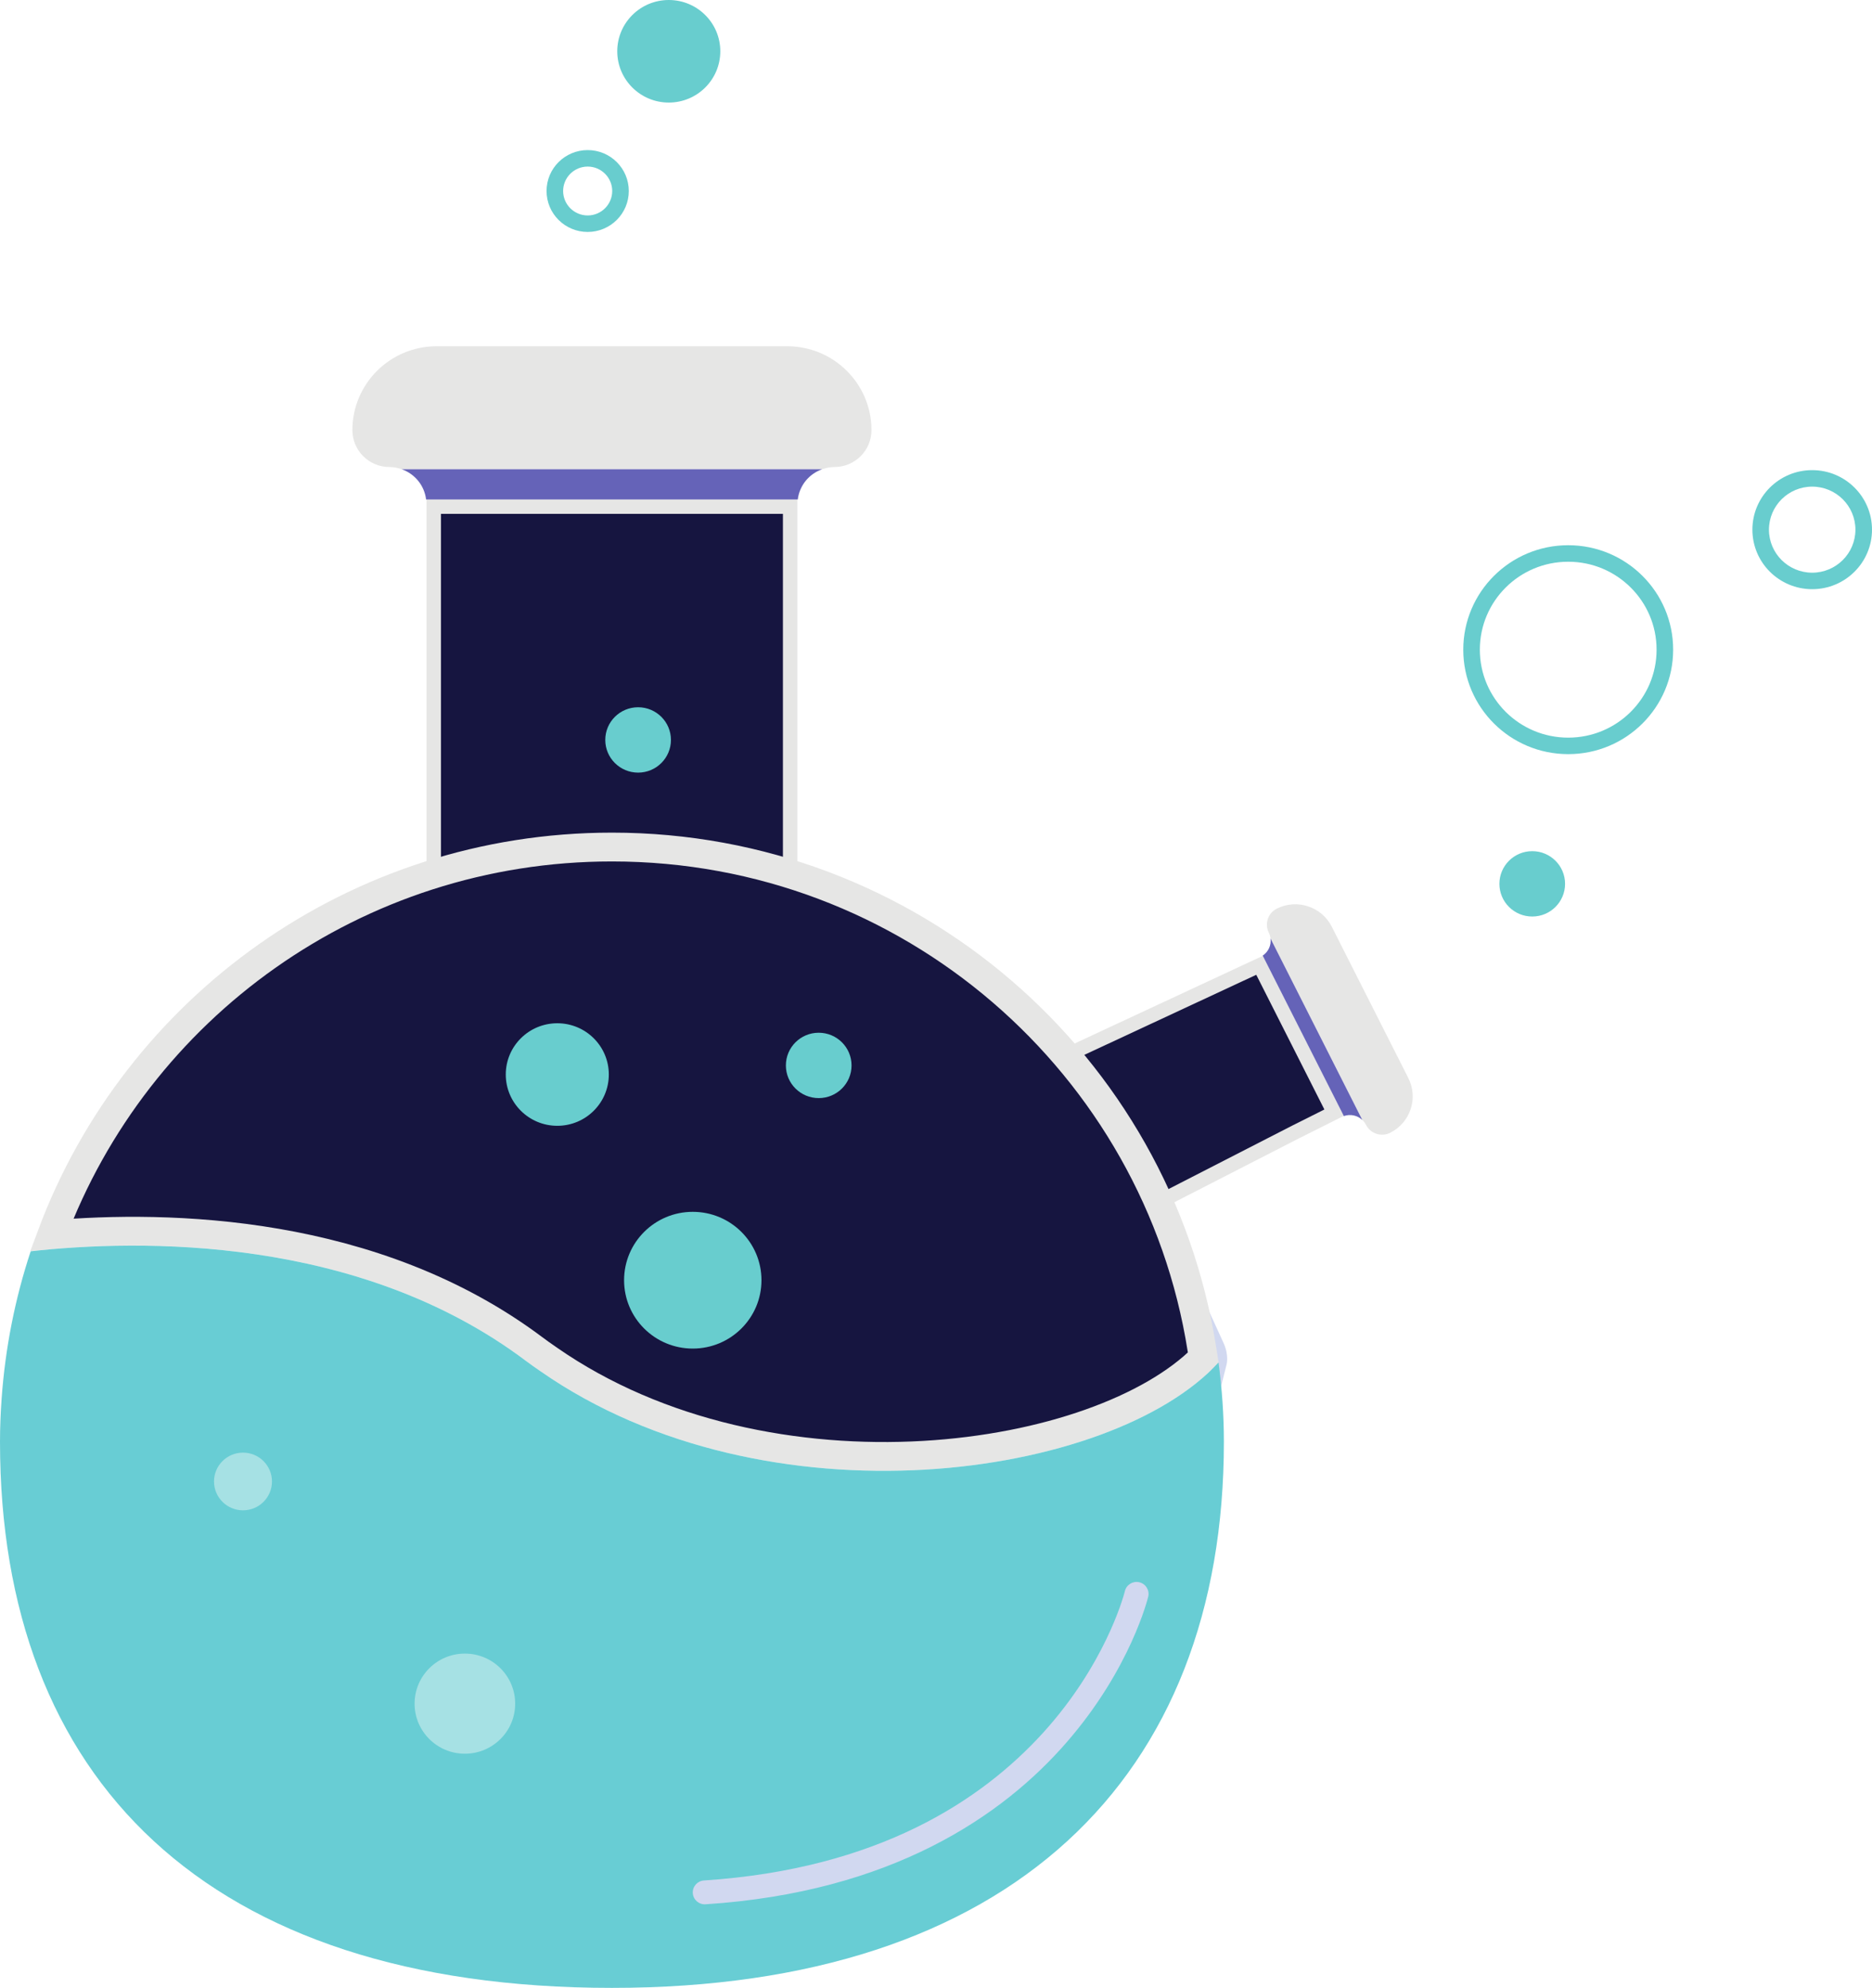 <svg width="130" height="138" viewBox="0 0 130 138" fill="none" xmlns="http://www.w3.org/2000/svg">
<path d="M94.861 78.086C95.172 78.7 95.923 78.947 96.54 78.638C97.942 77.936 98.507 76.236 97.801 74.84L95.807 70.899L94.478 68.272L92.485 64.332C91.778 62.937 90.069 62.375 88.668 63.078C88.051 63.387 87.802 64.135 88.113 64.749C88.178 64.879 88.214 65.015 88.231 65.151L94.607 77.752C94.707 77.847 94.795 77.956 94.861 78.086Z" fill="#E6E6E5"/>
<path d="M92.644 77.244L87.468 67.013L74.224 73.179L80.678 83.347L89.95 78.594L89.95 78.594L89.954 78.592L92.644 77.244Z" fill="#161540" stroke="#E6E6E5"/>
<path d="M94.607 77.752L88.231 65.151C88.29 65.611 88.086 66.074 87.687 66.338L93.323 77.479C93.776 77.319 94.271 77.43 94.607 77.752Z" fill="#6563B8"/>
<path d="M57.944 31.921C59.093 31.921 60.019 30.995 60.019 29.86C60.019 26.922 57.626 24.537 54.667 24.537H45.539H39.453H30.323C27.365 24.537 24.972 26.922 24.972 29.86C24.972 30.996 25.898 31.921 27.046 31.921C27.384 31.921 27.696 31.985 27.981 32.077H57.009C57.295 31.985 57.607 31.921 57.944 31.921Z" fill="#E6E6E5" stroke="#E6E6E5"/>
<path d="M54.87 35.172H30.121V69.033H54.87V35.172Z" fill="#161540" stroke="#E6E6E5"/>
<path d="M57.092 32.577H27.9C28.805 32.895 29.47 33.696 29.59 34.673H55.401C55.522 33.696 56.186 32.895 57.092 32.577Z" fill="#6563B8"/>
<path d="M84.451 93.483L83.883 93.573C83.941 93.945 84.005 94.303 84.051 94.657L84.442 97.657L85.18 94.722C85.189 94.686 85.22 94.545 85.22 94.326C85.221 94.06 85.172 93.677 84.975 93.246L83.227 89.415L83.883 93.573L84.451 93.483L83.928 93.72C84.047 93.983 84.069 94.195 84.069 94.326L84.062 94.439L84.06 94.457L84.291 94.501L84.062 94.445L84.06 94.457L84.291 94.501L84.062 94.445L84.621 94.584L85.191 94.51C85.141 94.123 85.076 93.755 85.02 93.394L84.451 93.483L83.928 93.72L84.451 93.483Z" fill="#D1D8F0"/>
<path d="M37.13 93.68L37.132 93.681C37.377 93.867 37.626 94.04 37.894 94.225C37.965 94.275 38.036 94.325 38.11 94.376C45.751 99.692 55.435 101.53 64.154 101.027C72.657 100.535 79.99 97.836 83.561 94.246C83.548 94.162 83.534 94.077 83.52 93.99C83.501 93.877 83.483 93.761 83.463 93.639C80.35 73.907 63.208 58.802 42.496 58.802C24.66 58.802 9.462 70.002 3.595 85.716C11.616 85.026 25.967 85.274 37.13 93.68Z" fill="#161540" stroke="#E6E6E5" stroke-width="2"/>
<path d="M84.621 94.583C77.232 102.658 53.278 106.149 37.538 95.196C37.2 94.96 36.859 94.729 36.529 94.479C24.913 85.732 9.666 86.032 2.131 86.864C1.051 90.129 0.361 93.57 0.11 97.132C0.041 98.109 0 99.093 0 100.089C0 123.443 14.299 138 42.495 138C70.181 138 84.992 123.443 84.992 100.089C84.992 98.222 84.857 96.386 84.621 94.583Z" fill="#68CDD4"/>
<path d="M52.88 88.874C52.88 91.495 50.743 93.619 48.109 93.619C45.474 93.619 43.339 91.495 43.339 88.874C43.339 86.251 45.474 84.126 48.109 84.126C50.743 84.126 52.88 86.251 52.88 88.874Z" fill="#68CDCE"/>
<path d="M42.279 74.594C42.279 76.56 40.677 78.154 38.701 78.154C36.725 78.154 35.123 76.56 35.123 74.594C35.123 72.628 36.725 71.035 38.701 71.035C40.677 71.035 42.279 72.628 42.279 74.594Z" fill="#68CDCE"/>
<path d="M50.021 3.56C50.021 5.526 48.419 7.12 46.444 7.12C44.467 7.12 42.865 5.526 42.865 3.56C42.865 1.593 44.467 -0 46.444 -0C48.419 -0 50.021 1.593 50.021 3.56Z" fill="#68CDCE"/>
<path d="M46.593 51.366C46.593 52.62 45.572 53.636 44.313 53.636C43.054 53.636 42.033 52.62 42.033 51.366C42.033 50.113 43.054 49.098 44.313 49.098C45.572 49.098 46.593 50.113 46.593 51.366Z" fill="#68CDCE"/>
<path d="M59.135 73.963C59.135 75.216 58.114 76.231 56.854 76.231C55.595 76.231 54.575 75.216 54.575 73.963C54.575 72.709 55.595 71.693 56.854 71.693C58.114 71.693 59.135 72.709 59.135 73.963Z" fill="#68CDCE"/>
<path d="M43.09 13.26H42.515C42.514 14.197 41.752 14.955 40.811 14.957C39.869 14.955 39.108 14.197 39.106 13.26C39.108 12.324 39.869 11.566 40.811 11.564C41.752 11.566 42.514 12.324 42.515 13.26H43.09H43.666C43.666 11.691 42.388 10.419 40.811 10.419C39.233 10.419 37.955 11.691 37.955 13.26C37.955 14.83 39.233 16.102 40.811 16.102C42.388 16.101 43.666 14.83 43.666 13.26H43.09Z" fill="#68CDCE"/>
<path d="M115.615 45.102H115.04C115.04 46.789 114.354 48.312 113.242 49.42C112.131 50.525 110.6 51.207 108.904 51.208C107.207 51.207 105.676 50.525 104.564 49.42C103.453 48.312 102.767 46.789 102.767 45.102C102.767 43.413 103.453 41.89 104.564 40.784C105.676 39.678 107.207 38.996 108.904 38.996C110.6 38.996 112.131 39.678 113.242 40.784C114.354 41.89 115.04 43.413 115.04 45.102H115.615H116.191C116.191 41.097 112.928 37.85 108.904 37.85C104.879 37.85 101.616 41.097 101.616 45.102C101.616 49.107 104.879 52.352 108.904 52.353C112.928 52.352 116.191 49.107 116.191 45.102H115.615Z" fill="#68CDCE"/>
<path d="M129.425 36.77H128.849C128.846 38.42 127.505 39.754 125.847 39.757C124.188 39.754 122.847 38.42 122.844 36.77C122.847 35.119 124.188 33.784 125.847 33.782C127.505 33.784 128.846 35.119 128.849 36.77H129.425H130C130 34.486 128.14 32.637 125.847 32.637C123.553 32.637 121.694 34.486 121.694 36.77C121.694 39.052 123.553 40.901 125.847 40.902C128.14 40.901 130 39.052 130 36.77H129.425Z" fill="#68CDCE"/>
<path d="M108.685 61.356C108.685 62.61 107.665 63.626 106.406 63.626C105.146 63.626 104.125 62.61 104.125 61.356C104.125 60.104 105.146 59.088 106.406 59.088C107.665 59.088 108.685 60.104 108.685 61.356Z" fill="#68CDCE"/>
<path d="M78.117 110.456L78.107 110.495C77.984 110.973 76.682 115.615 72.429 120.299C68.168 124.98 60.992 129.745 48.887 130.543C48.428 130.573 48.081 130.968 48.111 131.423C48.141 131.88 48.537 132.226 48.996 132.196C61.906 131.363 69.653 126.051 74.091 120.93C78.536 115.81 79.716 110.922 79.738 110.842C79.845 110.397 79.568 109.949 79.121 109.842C78.673 109.736 78.224 110.011 78.117 110.456Z" fill="#D1D8F0"/>
<path d="M16.875 100.842C17.986 100.842 18.887 101.739 18.887 102.845C18.887 103.951 17.986 104.848 16.875 104.848C15.764 104.848 14.862 103.951 14.862 102.845C14.862 101.739 15.764 100.842 16.875 100.842Z" fill="#A6E1E4"/>
<path d="M32.283 114.793C34.213 114.793 35.776 116.349 35.776 118.27C35.776 120.188 34.213 121.744 32.283 121.744C30.354 121.744 28.791 120.188 28.791 118.27C28.791 116.349 30.354 114.793 32.283 114.793Z" fill="#A6E1E4"/>
</svg>
